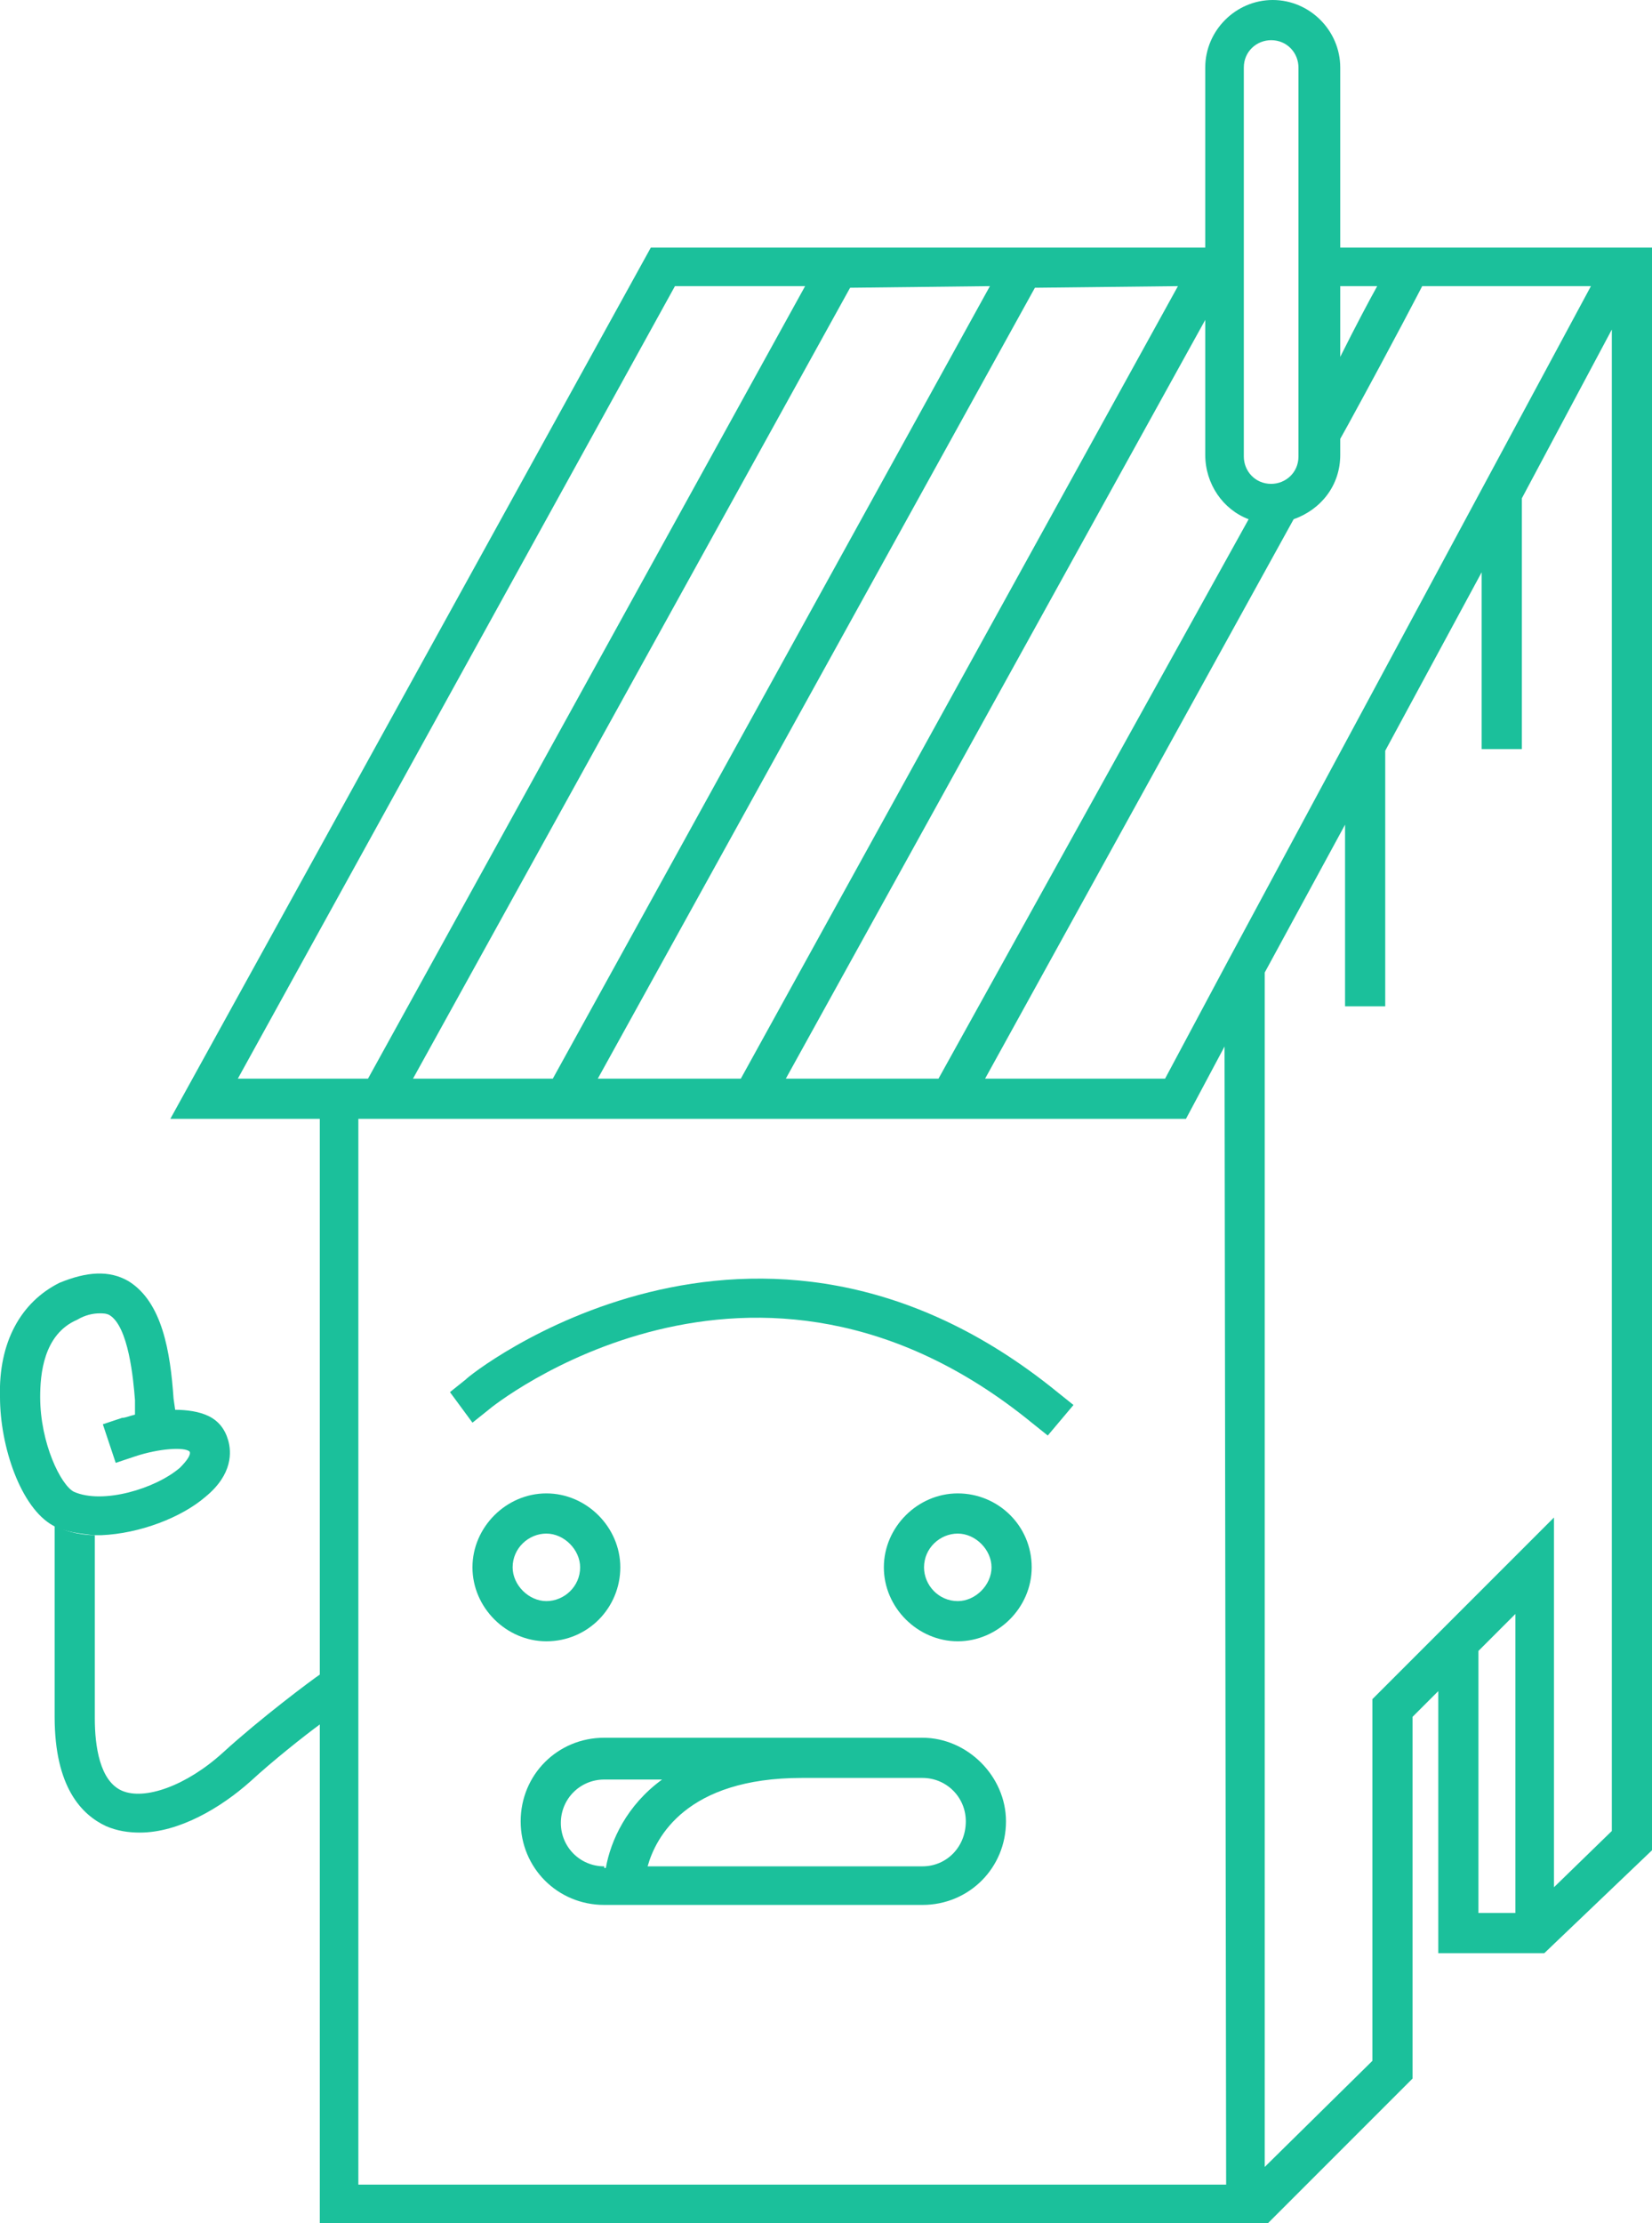 <?xml version="1.0" encoding="utf-8"?>
<!-- Generator: Adobe Illustrator 22.1.0, SVG Export Plug-In . SVG Version: 6.00 Build 0)  -->
<svg version="1.1" id="_x31_" xmlns="http://www.w3.org/2000/svg" xmlns:xlink="http://www.w3.org/1999/xlink" x="0px" y="0px"
	 viewBox="0 0 102.8 138.3" style="enable-background:new 0 0 102.8 138.3;" xml:space="preserve">
<style type="text/css">
	.st0{fill:#1BC09B;}
</style>
<path class="st0" d="M59.6,92.9c-2.5,0-4.6,2.1-4.6,4.6s2.1,4.6,4.6,4.6s4.6-2.1,4.6-4.6C64.2,94.9,62.1,92.9,59.6,92.9z M59.6,99.6
	c-1.2,0-2.1-1-2.1-2.1c0-1.2,1-2.1,2.1-2.1c1.1,0,2.1,1,2.1,2.1C61.7,98.6,60.7,99.6,59.6,99.6z"/>
<path class="st0" d="M34,92.9c-2.5,0-4.6,2.1-4.6,4.6s2.1,4.6,4.6,4.6c2.6,0,4.6-2.1,4.6-4.6S36.5,92.9,34,92.9z M34,99.6
	c-1.1,0-2.1-1-2.1-2.1c0-1.2,1-2.1,2.1-2.1s2.1,1,2.1,2.1C36.1,98.7,35.1,99.6,34,99.6z"/>
<path id="Рот" class="st0" d="M57.4,108.1h-6.3h-1.2H37.6c-2.9,0-5.2,2.3-5.2,5.2c0,2.9,2.3,5.2,5.2,5.2h19.8
	c2.9,0,5.2-2.3,5.2-5.2C62.6,110.5,60.2,108.1,57.4,108.1z M37.6,116.1c-1.5,0-2.7-1.2-2.7-2.7s1.2-2.7,2.7-2.7h3.6
	c-2.2,1.6-3.2,3.8-3.5,5.5h-0.1V116.1z M57.4,116.1H40.3c0.5-1.8,2.4-5.5,9.6-5.5h1.2h6.3c1.5,0,2.7,1.2,2.7,2.7
	C60.1,114.9,58.9,116.1,57.4,116.1z"/>
<path id="Брови" class="st0" d="M65.8,86.6l1,0.8l-1.6,1.9l-1-0.8c-17.3-14.1-33.6-1-33.8-0.8l-1,0.8L28,86.6l1-0.8
	C29.1,85.6,47,71.3,65.8,86.6z"/>
<g id="Дом">
	<path class="st0" d="M83.4,15.4V4.2c0-2.3-1.9-4.2-4.2-4.2C76.9,0,75,1.9,75,4.2v11.2H40.5L10.6,69.6h9.3v34.6c0,0.9,0,2.2,0,3.1
		v31.1h58.9l9.1-9.1v-22.5l1.6-1.6v16.3h6.6l6.7-6.4V15.4H83.4z M83.4,17.8h2.3c-0.5,0.9-1.3,2.4-2.3,4.4V17.8z M77.4,4.2
		c0-1,0.8-1.7,1.7-1.7c1,0,1.7,0.8,1.7,1.7v24.2c0,1-0.8,1.7-1.7,1.7c-1,0-1.7-0.8-1.7-1.7V4.2z M77.7,32.3L58.4,67.1h-9.5L75,19.9
		v8.4C75,30.1,76.1,31.7,77.7,32.3z M73.3,17.8L46.1,67.1h-8.9l27.2-49.2L73.3,17.8L73.3,17.8z M61.6,17.8L34.4,67.1h-8.7l27.2-49.2
		L61.6,17.8L61.6,17.8z M14.8,67.1L42,17.8h8.1L22.9,67.1H14.8z M76.3,135.9h-54V69.6h51.5l2.4-4.5L76.3,135.9L76.3,135.9z
		 M76.4,59.8L76.4,59.8L76.4,59.8l-3.9,7.3H61.3l19.2-34.8c1.7-0.6,2.9-2.1,2.9-4v-1l0.5-0.9c2.9-5.3,4.6-8.6,4.6-8.6l0,0H99
		L76.4,59.8z M94.2,119H92v-16.3l2.3-2.3V119H94.2z M100.3,113.9l-3.6,3.5v-23l-11.3,11.3v22.5l-6.7,6.6V60.5l5-9.2v11.3h2.5V46.7
		l6-11.1v11h2.5V31l5.6-10.5V113.9z"/>
</g>
<path id="Рука" class="st0" d="M13.9,109c-2.3,2.1-4.9,3-6.3,2.4s-1.7-2.8-1.7-4.5V95.5c-0.5,0-1.6-0.1-2.5-0.6v11.9
	c0,4.4,1.7,6.1,3.2,6.8c0.7,0.3,1.4,0.4,2.1,0.4c2.4,0,5-1.5,6.9-3.2c1.3-1.2,3.3-2.8,4.4-3.6v-3.1C19.4,104.5,16.2,106.9,13.9,109z
	"/>
<path id="Варюшка" class="st0" d="M5.8,95.5L5.8,95.5c0.1,0,0.2,0,0.3,0c0.1,0,0.1,0,0.2,0l0,0l0,0c2.4-0.1,5-1.1,6.5-2.4
	c1.7-1.4,1.6-2.8,1.4-3.5c-0.2-0.7-0.6-1.2-1.2-1.5c-0.6-0.3-1.4-0.4-2.1-0.4L10.8,87c-0.2-2.9-0.7-6-2.8-7.3
	c-1.2-0.7-2.6-0.6-4.3,0.1C1.3,81-0.1,83.5,0,86.9c0,3.1,1.3,6.9,3.3,8l0,0C4,95.3,5,95.4,5.8,95.5z M2.5,86.9
	c0-1.4,0.2-3.9,2.3-4.8c0.5-0.3,1-0.4,1.4-0.4c0.2,0,0.4,0,0.6,0.1c1.2,0.7,1.5,4,1.6,5.3l0,0.9c-0.4,0.1-0.6,0.2-0.8,0.2l-1.2,0.4
	L7.2,91l1.2-0.4c1.5-0.5,3.1-0.6,3.4-0.3c0.1,0.2-0.2,0.6-0.6,1c-1.5,1.3-4.8,2.3-6.6,1.5C3.8,92.4,2.5,89.8,2.5,86.9z"/>
</svg>

